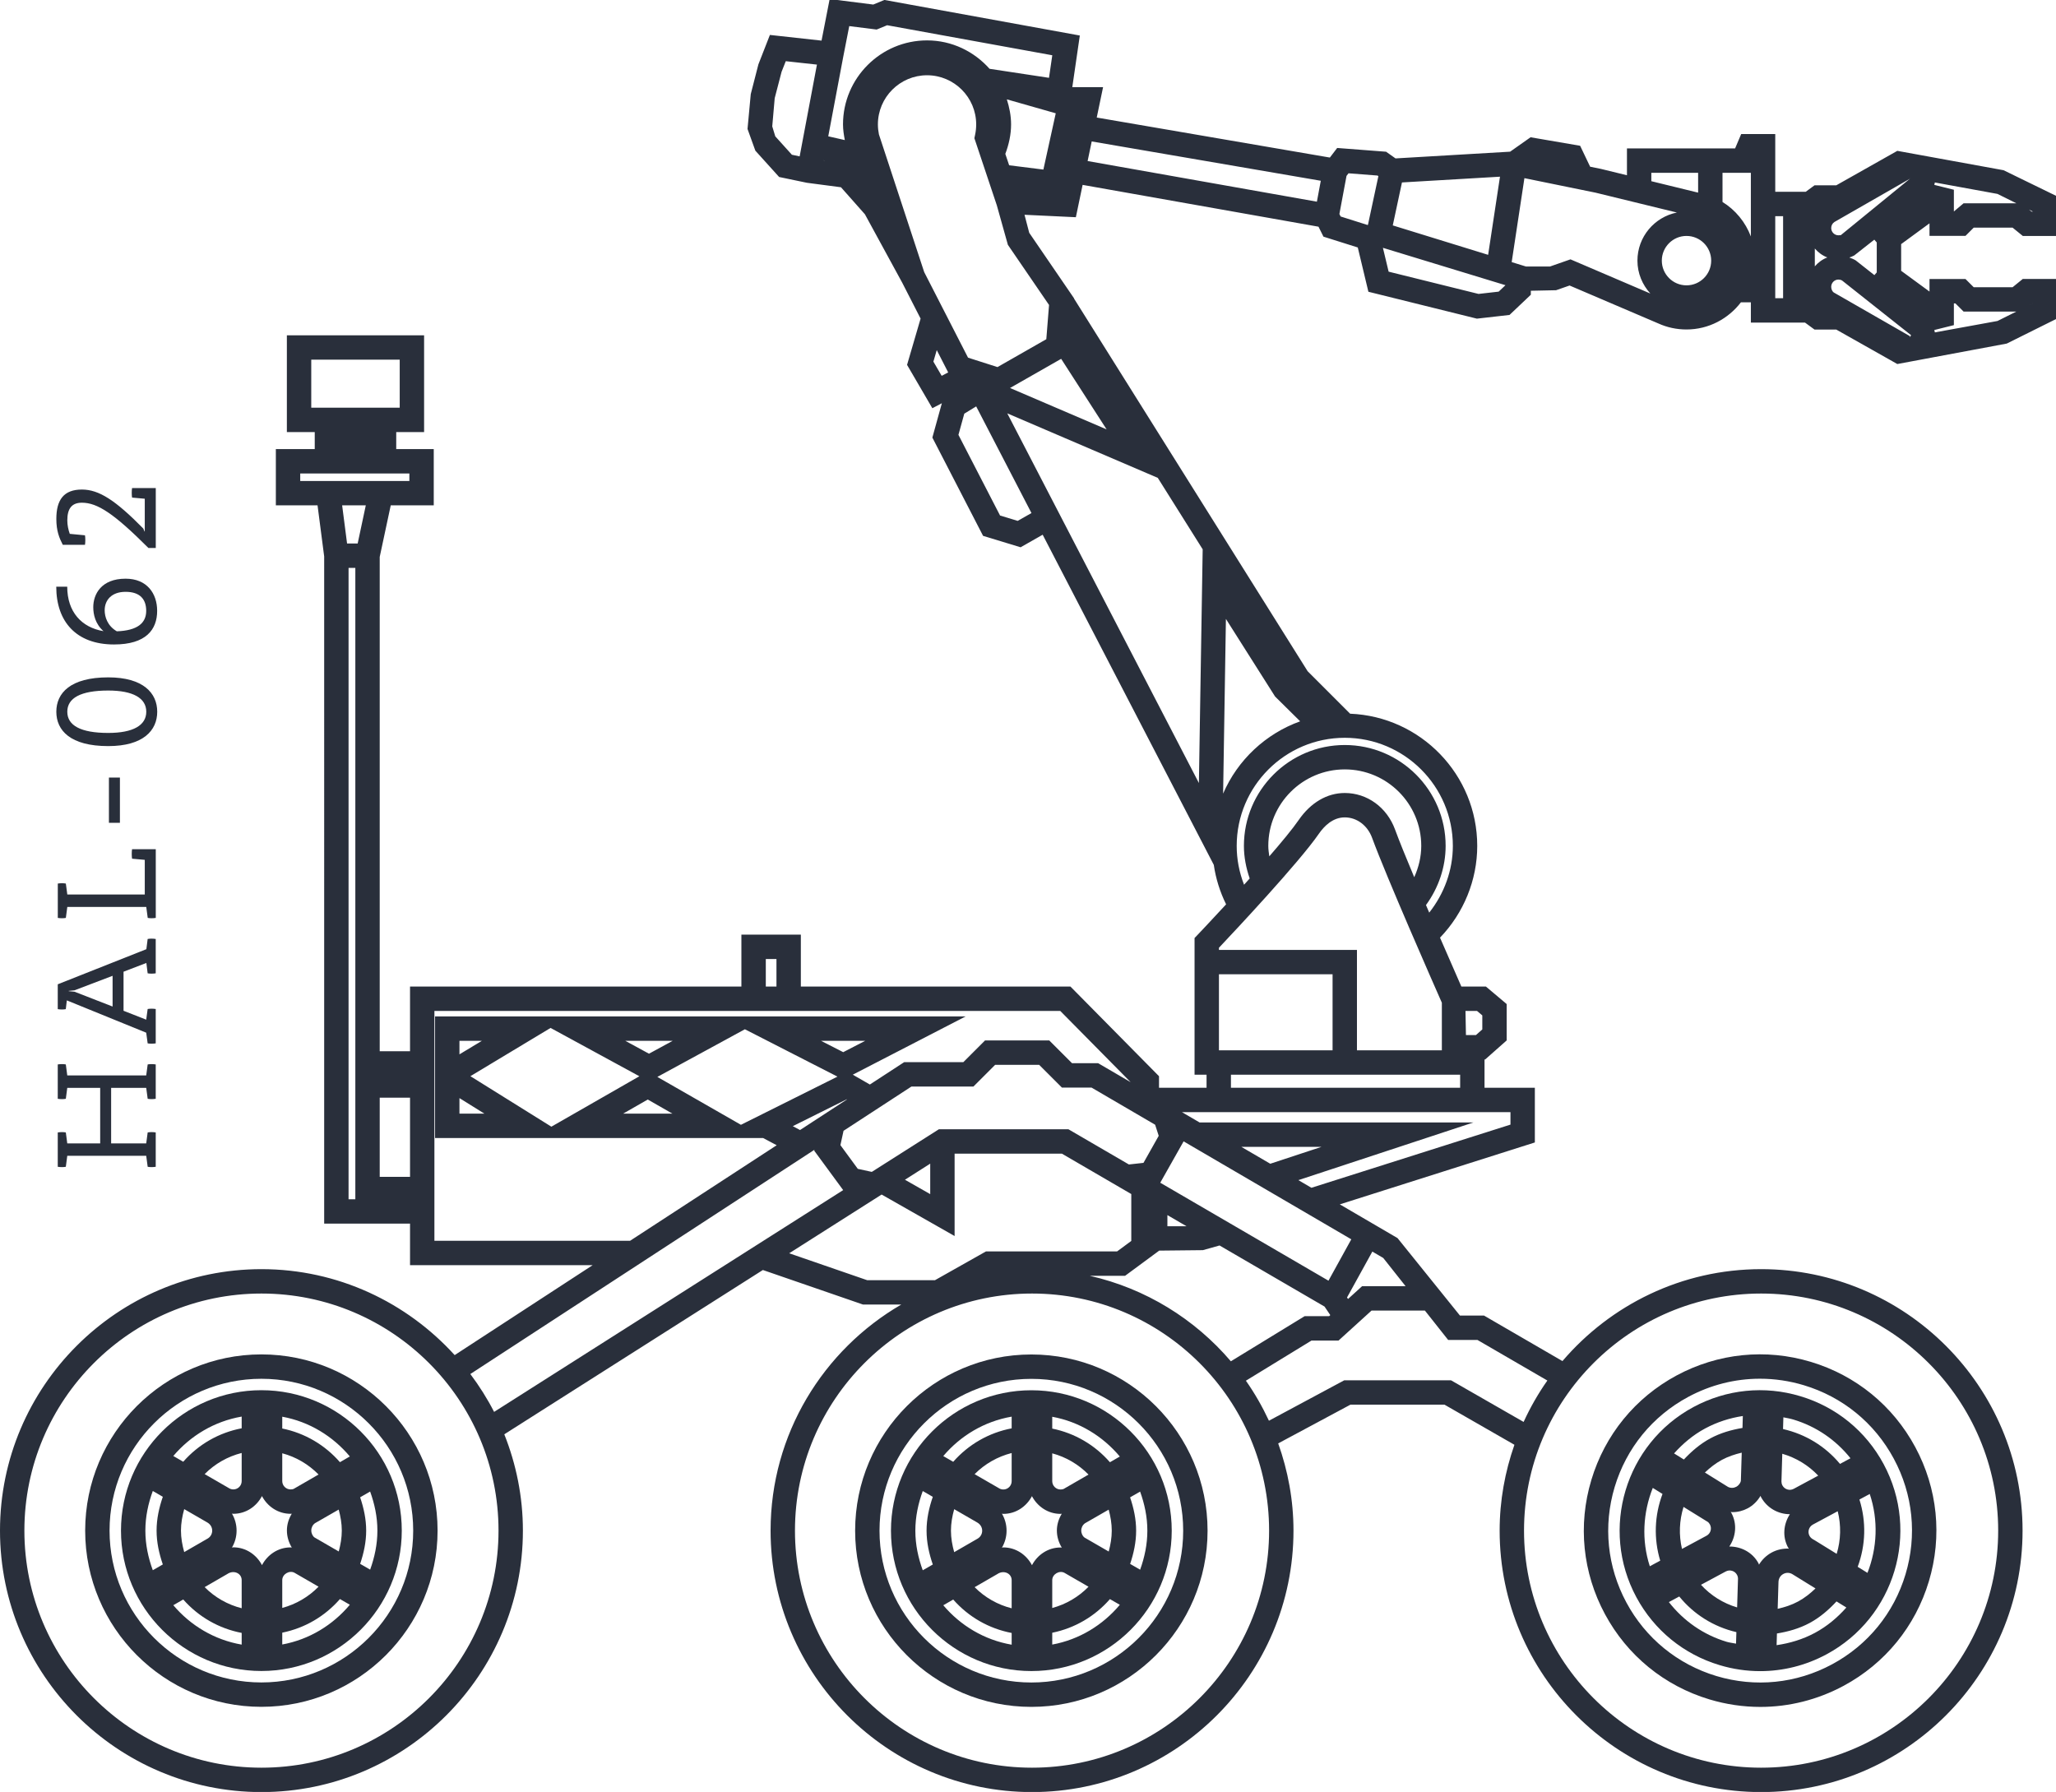 <?xml version="1.0" encoding="UTF-8" standalone="no"?>
<!-- Created with Inkscape (http://www.inkscape.org/) -->

<svg
   width="29.765mm"
   height="25.942mm"
   viewBox="0 0 29.765 25.942"
   version="1.1"
   id="svg397"
   xmlns:inkscape="http://www.inkscape.org/namespaces/inkscape"
   xmlns:sodipodi="http://sodipodi.sourceforge.net/DTD/sodipodi-0.dtd"
   xmlns="http://www.w3.org/2000/svg"
   xmlns:svg="http://www.w3.org/2000/svg">
  <sodipodi:namedview
     id="namedview399"
     pagecolor="#ffffff"
     bordercolor="#000000"
     borderopacity="0.25"
     inkscape:showpageshadow="2"
     inkscape:pageopacity="0.0"
     inkscape:pagecheckerboard="0"
     inkscape:deskcolor="#d1d1d1"
     inkscape:document-units="mm"
     showgrid="false" />
  <defs
     id="defs394" />
  <g
     inkscape:groupmode="layer"
     id="layer2"
     inkscape:label="HAL">
    <g
       inkscape:label="Warstwa 1"
       inkscape:groupmode="layer"
       id="layer1">
      <g
         id="g7968"
         transform="matrix(0.353,0,0,-0.353,0.353,22.159)"
         inkscape:export-filename="HAL.svg"
         inkscape:export-xdpi="85.87619"
         inkscape:export-ydpi="85.87619">
        <path
           d="m 0,0 c 0,5.361 4.361,9.723 9.723,9.723 5.361,0 9.722,-4.362 9.722,-9.723 0,-5.361 -4.361,-9.723 -9.722,-9.723 C 4.361,-9.723 0,-5.361 0,0 m 19.264,4.869 c -0.281,0.548 -0.608,1.065 -0.975,1.553 l 14.112,9.197 -0.008,-0.038 1.187,-1.616 z m 12.102,6.505 3.791,2.409 2.993,-1.702 v 3.379 h 4.399 l 2.847,-1.657 V 11.88 l -0.583,-0.43 h -5.377 l -2.09,-1.179 h -2.783 z m 9.959,-1.651 c 5.362,0 9.723,-4.362 9.723,-9.723 0,-5.361 -4.361,-9.723 -9.723,-9.723 -5.361,0 -9.722,4.362 -9.722,9.723 0,5.361 4.361,9.723 9.722,9.723 m 9.716,-5.216 c -0.269,0.576 -0.583,1.126 -0.945,1.641 l 2.691,1.647 h 1.109 l 1.353,1.229 h 2.189 L 58.391,7.82 h 1.201 L 62.46,6.155 C 62.085,5.623 61.76,5.054 61.486,4.457 L 58.508,6.165 H 54.131 Z M 61.503,0 c 0,5.361 4.362,9.723 9.724,9.723 5.361,0 9.722,-4.362 9.722,-9.723 0,-5.361 -4.361,-9.723 -9.722,-9.723 -5.362,0 -9.724,4.362 -9.724,9.723 M 56.646,10.024 H 54.862 L 54.286,9.5 l -0.043,0.06 1.039,1.883 0.447,-0.261 z m -3.862,4.036 -0.536,0.314 7.176,2.364 H 48.199 l -0.725,0.424 h 13.473 v -0.511 z m 6.099,4.102 h -9.4 v 0.536 h 5.168 4.232 z m 0.909,2.393 -0.261,-0.232 h -0.41 l -0.019,0.99 h 0.473 l 0.217,-0.183 z m -1.659,-0.857 h -3.482 v 4.118 h -5.66 v 0.088 c 0.643,0.68 3.28,3.491 4.096,4.672 0.212,0.308 0.568,0.675 1.064,0.675 0.495,0 0.936,-0.33 1.122,-0.842 0.597,-1.623 2.537,-6.028 2.86,-6.76 z m -0.518,5.647 c -0.044,0.103 -0.088,0.207 -0.133,0.31 0.514,0.705 0.806,1.552 0.806,2.427 0,2.281 -1.855,4.137 -4.137,4.137 -2.281,0 -4.136,-1.856 -4.136,-4.137 0,-0.461 0.09,-0.907 0.237,-1.336 -0.077,-0.087 -0.154,-0.172 -0.231,-0.257 -0.201,0.515 -0.302,1.052 -0.302,1.593 0,2.444 1.988,4.433 4.432,4.433 2.445,0 4.433,-1.989 4.433,-4.433 0,-1 -0.355,-1.959 -0.969,-2.737 m -15.592,24.921 -0.112,-1.404 -2.002,-1.143 -1.208,0.386 -1.798,3.509 -1.857,5.648 c -0.027,0.134 -0.042,0.27 -0.042,0.409 0,1.111 0.904,2.016 2.016,2.016 1.111,0 2.015,-0.905 2.015,-2.016 0,-0.146 -0.015,-0.291 -0.046,-0.432 l -0.028,-0.133 0.92,-2.752 0.454,-1.621 z m 1.582,5.903 0.168,0.804 9.395,-1.613 -0.16,-0.858 z m -1.449,4.338 -0.135,-0.925 -2.438,0.37 c -0.631,0.709 -1.541,1.165 -2.563,1.165 -1.901,0 -3.447,-1.546 -3.447,-3.446 0,-0.22 0.035,-0.432 0.074,-0.642 l -0.679,0.154 0.615,3.264 0.246,1.256 1.124,-0.141 0.43,0.177 z m -10.93,-0.243 1.278,-0.14 -0.709,-3.764 -0.318,0.067 -0.682,0.755 -0.124,0.409 0.101,1.157 0.282,1.082 z m 1.557,-4.064 0.048,-0.012 -0.049,0.007 z m 7.683,1.471 c 0,0.36 -0.071,0.702 -0.174,1.028 l 2.006,-0.572 -0.507,-2.308 -1.404,0.176 -0.157,0.467 c 0.146,0.388 0.236,0.791 0.236,1.209 M 37.418,48.415 37.887,47.5 37.62,47.36 37.28,47.942 Z m 0.889,-3.476 0.24,0.869 0.488,0.298 2.267,-4.374 -0.566,-0.321 -0.722,0.22 z M 52.322,33.191 c -1.418,-0.51 -2.567,-1.589 -3.16,-2.965 l 0.115,7.164 2.016,-3.182 z m -5.839,9.984 1.841,-2.93 -0.155,-9.586 -7.859,15.162 z m -2.099,1.988 -3.961,1.698 2.097,1.196 z m 11.829,-16.41 c -0.333,0.91 -1.143,1.498 -2.062,1.498 -0.725,0 -1.396,-0.394 -1.888,-1.106 -0.249,-0.363 -0.698,-0.905 -1.207,-1.492 -0.019,0.142 -0.041,0.284 -0.041,0.429 0,1.73 1.407,3.137 3.136,3.137 1.73,0 3.137,-1.407 3.137,-3.137 0,-0.447 -0.107,-0.882 -0.288,-1.285 -0.33,0.786 -0.618,1.495 -0.787,1.956 m -7.222,-5.937 h 4.66 v -3.118 h -4.66 z M 32.67,20.088 h 1.815 l -0.903,-0.466 z m -3.121,0.473 3.797,-1.942 -3.959,-1.976 -3.428,1.964 z m -4.906,-0.473 h 1.946 l -0.973,-0.529 z m 1.934,-2.987 h -2.021 l 1.01,0.579 z m -4.997,3.515 3.642,-1.982 -3.609,-2.068 -3.321,2.071 z m -3.737,-0.528 h 0.921 l -0.921,-0.555 z m 1.023,-2.987 h -1.023 v 0.637 z m 12.945,-0.672 -0.297,0.158 2.209,1.101 0.011,-0.006 z m 15.066,-3.946 v 0.457 l 0.785,-0.457 z m 7.542,-0.536 -0.936,-1.697 -6.899,4.018 0.958,1.696 z m -4.508,3.791 h 3.284 L 51.096,15.046 Z M 43.694,10.45 h 1.447 l 1.4,1.033 1.791,0.019 0.684,0.192 4.306,-2.506 0.236,-0.35 L 53.51,8.795 H 52.506 L 49.48,6.944 C 48.003,8.676 45.988,9.93 43.694,10.45 m -6.544,3.35 -1.037,0.59 1.037,0.66 z m -3.555,2.597 2.784,1.815 h 2.543 l 0.89,0.89 h 1.807 l 0.932,-0.932 h 1.214 l 2.609,-1.524 0.147,-0.455 -0.625,-1.109 -0.598,-0.066 -2.48,1.444 h -5.313 l -2.751,-1.748 -0.574,0.125 -0.713,0.972 z m 11.775,1.994 -1.334,0.779 h -1.071 l -0.932,0.932 h -2.636 l -0.889,-0.89 h -2.426 l -0.125,-0.081 -1.282,-0.836 -0.701,0.403 4.629,2.39 h -8.084 -2.001 -6.155 -1.65 -3.87 v -2.332 -0.267 -2.388 h 3.957 1.56 7.937 l 0.557,-0.296 -6.012,-3.918 h -8.026 v 0.703 1.919 3.247 1.905 1.652 h 12.59 2.438 10.639 z m -14.526,3.922 h -0.437 v 1.13 h 0.437 z M 15.816,14.509 h -1.243 v 3.247 h 1.243 z m -2.243,5.152 V 17.756 14.509 13.59 h -0.278 v 25.894 h 0.278 z m 0.429,22.387 -0.333,-1.564 h -0.435 l -0.202,1.564 z m 1.236,1 h -3.344 -0.581 v 0.308 h 0.595 3.342 0.539 v -0.308 z m 38.693,10.949 0.292,1.562 0.082,0.107 1.189,-0.092 0.036,-0.025 -0.428,-1.997 -0.016,-0.006 -1.104,0.349 z m 2.019,-2.365 -0.234,0.978 5.026,-1.533 -0.279,-0.264 -0.826,-0.094 z m 6.617,0.211 h -0.983 l -0.587,0.181 0.522,3.443 2.915,-0.595 3.338,-0.815 c -0.921,-0.184 -1.618,-0.998 -1.618,-1.973 0,-0.521 0.204,-0.991 0.529,-1.349 l -3.275,1.402 z m 9.561,-1.3 h -0.322 v 0.333 3.032 h 0.322 z m 8.791,-0.934 -2.567,-0.468 c -0.005,0.034 -0.015,0.066 -0.022,0.098 l 0.802,0.2 v 0.891 h 0.063 l 0.336,-0.336 h 2.161 z m -1.787,5.382 -0.803,0.2 c 0.008,0.033 0.018,0.065 0.022,0.099 l 2.568,-0.469 0.774,-0.384 h -2.162 l -0.399,-0.336 z m -1.797,-6.035 -0.019,-0.003 0.018,0.031 -3.133,1.797 c -0.051,0.036 -0.1,0.129 -0.1,0.229 0,0.164 0.133,0.298 0.297,0.298 0.054,0 0.104,-0.013 0.149,-0.039 l 2.83,-2.243 z m -1.366,3.873 v -1.227 l -0.097,-0.112 -0.767,0.605 c -0.091,0.055 -0.176,0.085 -0.261,0.117 0.068,0.026 0.138,0.047 0.201,0.084 l 0.824,0.648 z m 1.347,2.649 0.018,-0.031 -0.001,-0.001 -0.018,0.033 z m -3.887,-2.897 c 0.14,-0.161 0.31,-0.289 0.513,-0.366 -0.203,-0.077 -0.373,-0.204 -0.513,-0.365 z m 1.057,0.541 c 0.016,0.016 -0.036,0.002 -0.088,10e-4 -0.164,0 -0.297,0.134 -0.297,0.298 0,0.1 0.048,0.192 0.13,0.247 l 3.099,1.776 z m -3.68,2.564 v -2.61 c -0.222,0.586 -0.631,1.086 -1.163,1.414 v 1.196 z m -3.652,-3.602 c 0,0.559 0.454,1.013 1.012,1.013 0.559,0 1.013,-0.454 1.013,-1.013 0,-0.559 -0.454,-1.013 -1.013,-1.013 -0.558,0 -1.012,0.454 -1.012,1.013 m -0.43,3.602 h 1.919 v -0.813 l -1.919,0.469 z m -10.227,-0.395 4.02,0.236 -0.486,-3.205 -3.911,1.207 z m 25.719,-5.036 0.157,0.079 v -0.001 z m -0.002,3.923 0.159,-0.081 h -0.06 z M 15.393,46.053 h -3.628 v 1.969 h 3.628 z M -1,0 c 0,-5.912 4.811,-10.723 10.723,-10.723 5.912,0 10.722,4.811 10.722,10.723 0,1.396 -0.276,2.726 -0.763,3.95 l 10.605,6.738 4.108,-1.417 h 1.567 C 32.764,7.413 30.603,3.958 30.603,0 c 0,-5.912 4.81,-10.723 10.722,-10.723 5.912,0 10.723,4.811 10.723,10.723 0,1.256 -0.228,2.457 -0.627,3.577 l 2.962,1.588 h 3.859 L 61.109,3.52 C 60.723,2.416 60.503,1.234 60.503,0 c 0,-5.912 4.81,-10.723 10.724,-10.723 5.912,0 10.722,4.811 10.722,10.723 0,5.912 -4.81,10.723 -10.722,10.723 -3.26,0 -6.18,-1.468 -8.148,-3.77 L 59.861,8.82 h -0.986 l -2.56,3.177 -2.367,1.383 7.999,2.539 v 2.243 h -2.064 v 1.161 h 0.027 l 0.882,0.781 v 1.491 l -0.852,0.718 h -1.007 c -0.182,0.414 -0.505,1.151 -0.875,2.005 0.969,1.008 1.526,2.358 1.526,3.764 0,2.921 -2.32,5.305 -5.213,5.421 l -1.743,1.743 -9.58,15.282 10e-4,0.011 -1.839,2.688 -0.193,0.738 2.106,-0.1 0.277,1.326 9.674,-1.715 0.203,-0.408 1.408,-0.444 0.435,-1.816 4.45,-1.103 1.338,0.152 0.874,0.829 v 0.163 l 1.035,0.022 0.554,0.193 3.631,-1.552 c 0.366,-0.167 0.758,-0.251 1.164,-0.251 0.913,0 1.717,0.442 2.233,1.115 h 0.407 v -0.833 h 2.221 l 0.39,-0.286 h 0.892 l 2.503,-1.413 4.489,0.839 2.072,1.031 v 1.62 h -1.415 l -0.418,-0.34 h -1.595 l -0.336,0.336 h -1.477 v -0.514 l -1.163,0.852 v 1.094 l 1.163,0.852 v -0.513 h 1.477 l 0.336,0.336 h 1.595 l 0.418,-0.34 h 1.415 v 1.621 l -2.205,1.075 -4.356,0.794 -2.503,-1.413 h -0.892 l -0.362,-0.266 h -1.249 v 2.368 h -1.397 l -0.25,-0.59 h -4.435 v -1.1 l -1.073,0.262 -0.437,0.089 -0.41,0.858 -2.033,0.349 -0.838,-0.591 -4.7,-0.276 -0.387,0.274 -2.006,0.154 -0.3,-0.393 -9.561,1.641 0.26,1.246 h -1.262 l 0.308,2.118 -8.014,1.459 -0.457,-0.189 -1.788,0.226 -0.333,-1.705 -2.118,0.233 -0.471,-1.205 -0.314,-1.221 -0.133,-1.43 0.321,-0.89 0.975,-1.08 1.138,-0.237 1.399,-0.184 0.982,-1.109 1.531,-2.808 0.752,-1.469 -0.555,-1.898 1.037,-1.778 0.39,0.204 -0.389,-1.408 2.08,-4.031 1.539,-0.468 0.905,0.515 7.018,-13.54 c 0.082,-0.564 0.254,-1.11 0.505,-1.619 -0.649,-0.704 -1.143,-1.224 -1.156,-1.237 l -0.138,-0.144 v -0.488 -5.118 h 0.492 v -0.536 h -1.95 v 0.474 l -3.632,3.677 H 31.844 v 2.13 h -2.438 v -2.13 h -13.59 v -2.652 h -1.243 v 20.272 l 0.452,2.115 h 1.764 v 2.308 H 15.25 v 0.697 h 1.143 v 3.968 h -5.628 v -3.968 h 1.143 v -0.697 h -1.595 v -2.308 h 1.71 l 0.272,-2.096 V 12.59 h 1.278 1 1.243 v -1.703 h 7.491 L 17.647,7.198 C 15.684,9.357 12.863,10.723 9.723,10.723 3.811,10.723 -1,5.912 -1,0"
           style="fill:#292f3b;fill-opacity:1;fill-rule:nonzero;stroke:none"
           id="path7970"
           inkscape:connector-curvature="0" />
      </g>
      <g
         id="g7972"
         transform="matrix(0.353,0,0,-0.353,1.586,22.159)">
        <path
           d="M 0,0 C 0,3.434 2.793,6.227 6.227,6.227 9.66,6.227 12.453,3.434 12.453,0 12.453,-3.434 9.66,-6.227 6.227,-6.227 2.793,-6.227 0,-3.434 0,0 m -1,0 c 0,-3.984 3.242,-7.227 7.227,-7.227 3.984,0 7.226,3.243 7.226,7.227 0,3.984 -3.242,7.227 -7.226,7.227 C 2.242,7.227 -1,3.984 -1,0"
           style="fill:#292f3b;fill-opacity:1;fill-rule:nonzero;stroke:none"
           id="path7974"
           inkscape:connector-curvature="0" />
      </g>
      <g
         id="g7976"
         transform="matrix(0.353,0,0,-0.353,2.509,23.239)">
        <path
           d="m 0,0 0.407,0.235 c 0.63,-0.714 1.464,-1.192 2.397,-1.371 v -0.48 C 1.683,-1.422 0.707,-0.833 0,0 m 4.468,-1.611 v 0.485 c 0.924,0.188 1.746,0.668 2.366,1.379 L 7.24,0.019 C 6.542,-0.812 5.579,-1.408 4.468,-1.611 M 7.24,6.101 6.834,5.866 C 6.213,6.578 5.39,7.059 4.468,7.247 V 7.731 C 5.579,7.528 6.542,6.932 7.24,6.101 M 2.804,7.736 V 7.256 C 1.871,7.077 1.036,6.6 0.407,5.884 L 0,6.12 c 0.707,0.833 1.683,1.422 2.804,1.616 m 0,-7.86 C 2.227,0.022 1.706,0.319 1.285,0.742 l 0.929,0.537 c 0.261,0.18 0.59,0.033 0.59,-0.249 z M 5.957,0.76 C 5.545,0.34 5.035,0.041 4.468,-0.111 V 1.03 c 0,0.245 0.295,0.415 0.503,0.3 z M 4.468,6.231 C 5.035,6.08 5.544,5.78 5.957,5.36 L 4.931,4.768 C 4.913,4.76 4.862,4.749 4.809,4.749 4.622,4.749 4.468,4.902 4.468,5.089 Z M 1.285,5.377 C 1.706,5.801 2.227,6.098 2.804,6.244 V 5.089 c 0,-0.187 -0.153,-0.34 -0.341,-0.34 -0.086,0 -0.151,0.032 -0.191,0.058 z m 5.5,-3.173 -0.994,0.575 c -0.072,0.05 -0.132,0.164 -0.132,0.286 0,0.119 0.055,0.228 0.152,0.299 L 6.783,3.922 C 6.858,3.643 6.91,3.357 6.91,3.06 6.91,2.766 6.859,2.482 6.785,2.204 m -4.324,0.17 c -0.019,0 -0.037,-0.009 -0.056,-0.009 0.122,0.207 0.19,0.444 0.19,0.694 0,0.251 -0.068,0.49 -0.19,0.698 0.02,-0.001 0.038,-0.008 0.058,-0.008 0.515,0 0.949,0.3 1.173,0.727 0.225,-0.427 0.659,-0.727 1.173,-0.727 0.017,0 0.033,0.004 0.05,0.005 C 4.731,3.542 4.659,3.309 4.659,3.065 4.659,2.813 4.734,2.574 4.86,2.364 4.843,2.365 4.826,2.371 4.809,2.371 4.295,2.371 3.862,2.07 3.637,1.644 3.412,2.072 2.977,2.374 2.461,2.374 M 0.447,3.941 1.385,3.399 c 0.134,-0.073 0.21,-0.2 0.21,-0.34 0,-0.133 -0.067,-0.253 -0.181,-0.322 L 0.447,2.179 C 0.368,2.464 0.314,2.757 0.314,3.06 c 0,0.303 0.054,0.595 0.133,0.881 M 8.073,1.459 7.663,1.696 c 0.148,0.44 0.247,0.892 0.247,1.364 0,0.474 -0.1,0.927 -0.248,1.366 l 0.41,0.236 C 8.254,4.159 8.37,3.625 8.37,3.06 8.37,2.496 8.254,1.962 8.073,1.459 M -0.841,4.685 -0.43,4.447 C -0.583,4.001 -0.686,3.541 -0.686,3.06 c 0,-0.481 0.103,-0.941 0.256,-1.388 L -0.841,1.435 c -0.187,0.509 -0.305,1.052 -0.305,1.625 0,0.573 0.118,1.116 0.305,1.625 M -2.146,3.06 c 0,-3.175 2.583,-5.758 5.758,-5.758 3.175,0 5.758,2.583 5.758,5.758 0,3.175 -2.583,5.758 -5.758,5.758 -3.175,0 -5.758,-2.583 -5.758,-5.758"
           style="fill:#292f3b;fill-opacity:1;fill-rule:nonzero;stroke:none"
           id="path7978"
           inkscape:connector-curvature="0" />
      </g>
      <g
         id="g7980"
         transform="matrix(0.353,0,0,-0.353,14.931,19.962)">
        <path
           d="m 0,0 c 3.434,0 6.227,-2.793 6.227,-6.227 0,-3.433 -2.793,-6.226 -6.227,-6.226 -3.434,0 -6.227,2.793 -6.227,6.226 C -6.227,-2.793 -3.434,0 0,0 m 0,1 c -3.984,0 -7.227,-3.242 -7.227,-7.227 0,-3.984 3.243,-7.226 7.227,-7.226 3.984,0 7.227,3.242 7.227,7.226 C 7.227,-2.242 3.984,1 0,1"
           style="fill:#292f3b;fill-opacity:1;fill-rule:nonzero;stroke:none"
           id="path7982"
           inkscape:connector-curvature="0" />
      </g>
      <g
         id="g7984"
         transform="matrix(0.353,0,0,-0.353,14.646,20.509)">
        <path
           d="m 0,0 v -0.48 c -0.933,-0.179 -1.768,-0.657 -2.397,-1.372 l -0.408,0.235 C -2.098,-0.783 -1.122,-0.194 0,0 m -2.804,-7.736 0.407,0.235 C -1.768,-8.216 -0.933,-8.693 0,-8.872 v -0.481 c -1.121,0.194 -2.097,0.783 -2.804,1.617 m 4.468,-1.612 v 0.485 c 0.923,0.188 1.746,0.669 2.366,1.38 L 4.436,-7.717 C 3.737,-8.549 2.774,-9.144 1.664,-9.348 M 4.436,-1.636 4.03,-1.87 c -0.621,0.712 -1.444,1.192 -2.366,1.38 v 0.485 c 1.11,-0.203 2.074,-0.799 2.772,-1.631 M -1.52,-2.359 c 0.422,0.423 0.943,0.72 1.52,0.867 v -1.155 c 0,-0.187 -0.153,-0.341 -0.341,-0.341 -0.086,0 -0.151,0.032 -0.191,0.059 z M 0,-7.86 c -0.577,0.146 -1.098,0.443 -1.519,0.866 l 0.929,0.536 C -0.328,-6.277 0,-6.424 0,-6.707 Z m 3.152,0.884 C 2.741,-7.396 2.231,-7.695 1.664,-7.848 v 1.141 c -10e-4,0.246 0.294,0.415 0.503,0.3 z M 1.664,-1.505 C 2.23,-1.657 2.74,-1.956 3.152,-2.376 L 2.127,-2.968 c -0.019,-0.008 -0.069,-0.02 -0.122,-0.02 -0.188,0 -0.341,0.154 -0.341,0.341 z M 3.98,-5.532 2.986,-4.958 c -0.071,0.05 -0.132,0.165 -0.132,0.287 0,0.119 0.056,0.228 0.153,0.298 l 0.972,0.559 c 0.075,-0.28 0.126,-0.565 0.126,-0.862 0,-0.295 -0.05,-0.578 -0.125,-0.856 m -6.337,1.737 0.938,-0.542 c 0.134,-0.074 0.21,-0.201 0.21,-0.34 0,-0.133 -0.067,-0.253 -0.182,-0.323 l -0.966,-0.558 c -0.08,0.286 -0.133,0.579 -0.133,0.882 0,0.303 0.053,0.595 0.133,0.881 m 3.189,0.534 c 0.225,-0.426 0.659,-0.727 1.173,-0.727 0.017,0 0.033,0.005 0.05,0.006 -0.128,-0.212 -0.201,-0.446 -0.201,-0.689 0,-0.253 0.076,-0.492 0.202,-0.701 -0.017,0 -0.034,0.006 -0.051,0.006 -0.514,0 -0.947,-0.301 -1.172,-0.726 -0.226,0.427 -0.66,0.729 -1.176,0.729 -0.019,0 -0.037,-0.008 -0.056,-0.009 0.122,0.207 0.19,0.444 0.19,0.695 0,0.25 -0.068,0.49 -0.19,0.698 0.02,-10e-4 0.038,-0.009 0.058,-0.009 0.515,0 0.948,0.301 1.173,0.727 m 4.437,-3.016 -0.41,0.237 c 0.147,0.439 0.246,0.892 0.246,1.364 0,0.473 -0.099,0.926 -0.248,1.366 l 0.411,0.236 c 0.182,-0.503 0.297,-1.038 0.297,-1.602 0,-0.565 -0.115,-1.098 -0.296,-1.601 m -8.915,3.226 0.412,-0.238 c -0.154,-0.446 -0.256,-0.906 -0.256,-1.387 0,-0.481 0.102,-0.942 0.256,-1.388 l -0.412,-0.237 c -0.186,0.509 -0.304,1.051 -0.304,1.625 0,0.573 0.118,1.115 0.304,1.625 m 4.454,4.133 c -3.175,0 -5.758,-2.583 -5.758,-5.758 0,-3.175 2.583,-5.758 5.758,-5.758 3.174,0 5.757,2.583 5.757,5.758 0,3.175 -2.583,5.758 -5.757,5.758"
           style="fill:#292f3b;fill-opacity:1;fill-rule:nonzero;stroke:none"
           id="path7986"
           inkscape:connector-curvature="0" />
      </g>
      <g
         id="g7988"
         transform="matrix(0.353,0,0,-0.353,23.376,21.527)">
        <path
           d="m 0,0 c 0.479,1.593 1.549,2.904 3.014,3.692 0.92,0.495 1.925,0.747 2.942,0.747 0.602,0 1.206,-0.088 1.799,-0.266 1.594,-0.479 2.904,-1.549 3.692,-3.014 0.788,-1.464 0.959,-3.148 0.481,-4.741 C 11.45,-5.175 10.38,-6.486 8.915,-7.274 7.449,-8.063 5.766,-8.232 4.174,-7.755 2.581,-7.276 1.27,-6.206 0.481,-4.741 -0.307,-3.277 -0.478,-1.593 0,0 m -0.957,0.287 c -0.556,-1.849 -0.357,-3.803 0.558,-5.503 0.915,-1.699 2.437,-2.941 4.286,-3.497 0.687,-0.206 1.389,-0.308 2.088,-0.308 1.179,0 2.346,0.292 3.415,0.866 1.699,0.915 2.941,2.437 3.496,4.286 0.555,1.848 0.357,3.803 -0.558,5.503 C 11.414,3.333 9.892,4.575 8.043,5.131 6.195,5.686 4.241,5.487 2.539,4.573 0.84,3.658 -0.402,2.136 -0.957,0.287"
           style="fill:#292f3b;fill-opacity:1;fill-rule:nonzero;stroke:none"
           id="path7990"
           inkscape:connector-curvature="0" />
      </g>
      <g
         id="g7992"
         transform="matrix(0.353,0,0,-0.353,24.684,20.681)">
        <path
           d="M 0,0 C 0.491,0.265 1.015,0.432 1.55,0.513 L 1.536,0.024 C 1.078,-0.054 0.632,-0.181 0.218,-0.404 -0.199,-0.629 -0.551,-0.932 -0.868,-1.271 l -0.402,0.25 C -0.913,-0.623 -0.497,-0.268 0,0 m -1.483,-7.118 0.426,0.229 C -0.458,-7.625 0.358,-8.134 1.286,-8.35 L 1.271,-8.823 c -0.127,0.028 -0.257,0.038 -0.384,0.076 -0.955,0.287 -1.769,0.859 -2.37,1.629 M 4.509,-8.379 C 4.011,-8.647 3.478,-8.806 2.935,-8.885 l 0.014,0.479 c 0.465,0.076 0.918,0.203 1.342,0.431 0.424,0.229 0.78,0.538 1.101,0.884 l 0.404,-0.25 C 5.436,-7.747 5.014,-8.107 4.509,-8.379 M 5.965,-1.22 5.535,-1.451 C 4.933,-0.728 4.12,-0.231 3.199,-0.022 L 3.213,0.459 C 3.35,0.431 3.488,0.409 3.623,0.368 4.562,0.086 5.367,-0.47 5.965,-1.22 m -5.971,-0.585 c 0.21,0.199 0.437,0.379 0.698,0.52 0.259,0.139 0.533,0.229 0.813,0.295 L 1.47,-2.137 C 1.46,-2.224 1.388,-2.332 1.28,-2.39 1.176,-2.445 1.054,-2.449 0.945,-2.396 Z m 1.322,-5.532 c -0.572,0.17 -1.08,0.488 -1.482,0.928 l 1.017,0.547 c 0.163,0.087 0.372,0.028 0.461,-0.14 0.032,-0.059 0.045,-0.126 0.039,-0.193 z M 4.53,-6.559 C 4.316,-6.764 4.085,-6.95 3.817,-7.094 3.551,-7.238 3.268,-7.329 2.979,-7.394 l 0.033,1.083 c 0,0.153 0.076,0.281 0.199,0.346 0.114,0.063 0.253,0.062 0.369,-0.007 z M 3.168,-1.035 C 3.734,-1.199 4.239,-1.506 4.642,-1.932 L 3.636,-2.474 c -0.163,-0.087 -0.371,-0.028 -0.462,0.14 -0.026,0.049 -0.04,0.106 -0.04,0.161 z M 5.399,-5.14 4.485,-4.575 c -0.092,0.047 -0.156,0.091 -0.2,0.172 -0.09,0.167 -0.027,0.375 0.14,0.465 l 1.016,0.546 C 5.586,-3.969 5.572,-4.568 5.399,-5.14 m -6.281,1.925 1.007,-0.623 C 0.141,-3.85 0.176,-3.89 0.201,-3.937 0.289,-4.101 0.227,-4.309 0.061,-4.397 l -1.006,-0.541 c -0.134,0.571 -0.112,1.161 0.063,1.723 m 3.158,0.453 c 0.007,-0.014 0.01,-0.03 0.017,-0.045 0.243,-0.451 0.708,-0.707 1.186,-0.707 H 3.48 C 3.22,-3.913 3.164,-4.429 3.404,-4.878 3.414,-4.896 3.43,-4.908 3.44,-4.925 3.197,-4.916 2.954,-4.967 2.736,-5.084 2.516,-5.203 2.338,-5.377 2.213,-5.583 c -0.009,0.018 -0.011,0.038 -0.021,0.056 -0.245,0.452 -0.715,0.691 -1.196,0.688 0.269,0.4 0.329,0.924 0.085,1.377 -0.008,0.015 -0.019,0.026 -0.028,0.041 0.023,-0.002 0.046,-0.009 0.068,-0.009 0.223,0 0.439,0.055 0.633,0.159 0.222,0.12 0.397,0.299 0.522,0.509 M 6.662,-5.92 6.261,-5.672 c 0.331,0.894 0.356,1.855 0.071,2.76 l 0.423,0.228 C 7.116,-3.764 7.06,-4.902 6.662,-5.92 m -8.805,3.484 0.399,-0.247 c -0.332,-0.882 -0.365,-1.835 -0.094,-2.736 l -0.427,-0.23 c -0.347,1.074 -0.279,2.204 0.122,3.213 m 1.668,3.317 c -2.796,-1.504 -3.845,-5.003 -2.341,-7.8 0.729,-1.353 1.942,-2.344 3.415,-2.785 0.547,-0.165 1.107,-0.246 1.663,-0.246 0.94,0 1.871,0.232 2.721,0.69 2.796,1.504 3.846,5.003 2.342,7.8 C 6.597,-0.106 5.384,0.884 3.91,1.325 2.439,1.769 0.881,1.61 -0.475,0.881"
           style="fill:#292f3b;fill-opacity:1;fill-rule:nonzero;stroke:none"
           id="path7994"
           inkscape:connector-curvature="0" />
      </g>
      <g
         id="g8146"
         transform="matrix(0.353,0,0,-0.353,2.138,15.41)">
        <path
           d="M 0,0 C 0.097,0.018 0.216,0.018 0.33,0 V -1.409 C 0.216,-1.428 0.097,-1.428 0,-1.409 L -0.06,-0.96 H -1.499 V -3.238 H -0.06 L 0,-2.789 c 0.097,0.018 0.216,0.018 0.33,0 V -4.198 C 0.216,-4.216 0.097,-4.216 0,-4.198 l -0.06,0.45 h -3.238 l -0.059,-0.45 c -0.097,-0.018 -0.217,-0.018 -0.331,0 v 1.409 c 0.114,0.018 0.234,0.018 0.331,0 l 0.059,-0.449 h 1.35 v 2.278 h -1.35 l -0.059,-0.449 c -0.097,-0.019 -0.217,-0.019 -0.331,0 V 0 c 0.114,0.018 0.234,0.018 0.331,0 l 0.059,-0.45 h 3.238 z"
           style="fill:#292f3b;fill-opacity:1;fill-rule:nonzero;stroke:none"
           id="path8148"
           inkscape:connector-curvature="0" />
      </g>
      <g
         id="g8150"
         transform="matrix(0.353,0,0,-0.353,1.63,14.127)">
        <path
           d="M 0,0 -1.56,-0.594 -1.8,-0.618 V -0.63 L -1.56,-0.653 0,-1.26 Z M 1.769,1.511 V 0.102 C 1.654,0.084 1.535,0.084 1.438,0.102 L 1.385,0.527 0.449,0.168 v -1.602 l 0.93,-0.365 0.059,0.438 c 0.097,0.017 0.216,0.017 0.331,0 v -1.41 c -0.115,-0.017 -0.234,-0.017 -0.331,0 l -0.059,0.438 -3.256,1.325 -0.042,-0.359 c -0.097,-0.019 -0.217,-0.019 -0.33,0 v 1.019 l 3.634,1.44 0.053,0.419 c 0.097,0.018 0.216,0.018 0.331,0"
           style="fill:#292f3b;fill-opacity:1;fill-rule:nonzero;stroke:none"
           id="path8152"
           inkscape:connector-curvature="0" />
      </g>
      <g
         id="g8154"
         transform="matrix(0.353,0,0,-0.353,1.912,12.294)">
        <path
           d="m 0,0 h 0.972 v -2.818 c -0.115,-0.018 -0.234,-0.018 -0.33,0 l -0.06,0.45 h -3.238 l -0.06,-0.45 c -0.097,-0.018 -0.217,-0.018 -0.33,0 v 1.409 c 0.113,0.018 0.233,0.018 0.33,0 l 0.06,-0.449 h 3.177 v 1.421 L 0,-0.39 C -0.018,-0.287 -0.018,-0.102 0,0"
           style="fill:#292f3b;fill-opacity:1;fill-rule:nonzero;stroke:none"
           id="path8156"
           inkscape:connector-curvature="0" />
      </g>
      <path
         d="m 1.577,11.257 h 0.159 v 0.655 h -0.159 z"
         style="fill:#292f3b;fill-opacity:1;fill-rule:nonzero;stroke:none;stroke-width:0.353"
         id="path8158"
         inkscape:connector-curvature="0" />
      <g
         id="g8160"
         transform="matrix(0.353,0,0,-0.353,1.567,9.997)">
        <path
           d="m 0,0 c -1.139,0 -1.679,-0.312 -1.679,-0.87 0,-0.558 0.54,-0.869 1.679,-0.869 1.02,0 1.56,0.311 1.56,0.869 C 1.56,-0.312 1.02,0 0,0 m 0,0.54 c 1.434,0 2.009,-0.643 2.009,-1.41 0,-0.768 -0.575,-1.409 -2.009,-1.409 -1.553,0 -2.129,0.641 -2.129,1.409 0,0.767 0.576,1.41 2.129,1.41"
           style="fill:#292f3b;fill-opacity:1;fill-rule:nonzero;stroke:none"
           id="path8162"
           inkscape:connector-curvature="0" />
      </g>
      <g
         id="g8164"
         transform="matrix(0.353,0,0,-0.353,1.818,8.568)">
        <path
           d="m 0,0 c -0.582,0 -0.857,-0.348 -0.857,-0.756 0,-0.264 0.107,-0.636 0.498,-0.863 0.844,0.03 1.205,0.336 1.205,0.839 C 0.846,-0.312 0.6,0 0,0 m 0,0.539 c 0.882,0 1.295,-0.611 1.295,-1.319 0,-0.768 -0.455,-1.379 -1.769,-1.379 -1.553,0 -2.369,0.941 -2.369,2.369 h 0.45 c 0,-1.031 0.588,-1.674 1.488,-1.823 -0.336,0.294 -0.42,0.683 -0.42,0.983 0,0.527 0.324,1.169 1.325,1.169"
           style="fill:#292f3b;fill-opacity:1;fill-rule:nonzero;stroke:none"
           id="path8166"
           inkscape:connector-curvature="0" />
      </g>
      <g
         id="g8168"
         transform="matrix(0.353,0,0,-0.353,1.912,7.066)">
        <path
           d="m 0,0 h 0.972 v -2.458 h -0.3 c -1.415,1.415 -2.093,1.858 -2.729,1.858 -0.42,0 -0.599,-0.245 -0.599,-0.725 0,-0.197 0.042,-0.384 0.101,-0.552 l 0.624,-0.06 c 0.018,-0.101 0.018,-0.288 0,-0.389 h -0.911 c -0.144,0.281 -0.264,0.569 -0.264,1.061 0,0.786 0.306,1.205 1.049,1.205 0.702,0 1.379,-0.443 2.519,-1.601 L 0.51,-1.78 h 0.011 v 1.343 L 0,-0.39 C -0.018,-0.287 -0.018,-0.102 0,0"
           style="fill:#292f3b;fill-opacity:1;fill-rule:nonzero;stroke:none"
           id="path8170"
           inkscape:connector-curvature="0" />
      </g>
    </g>
  </g>
</svg>
